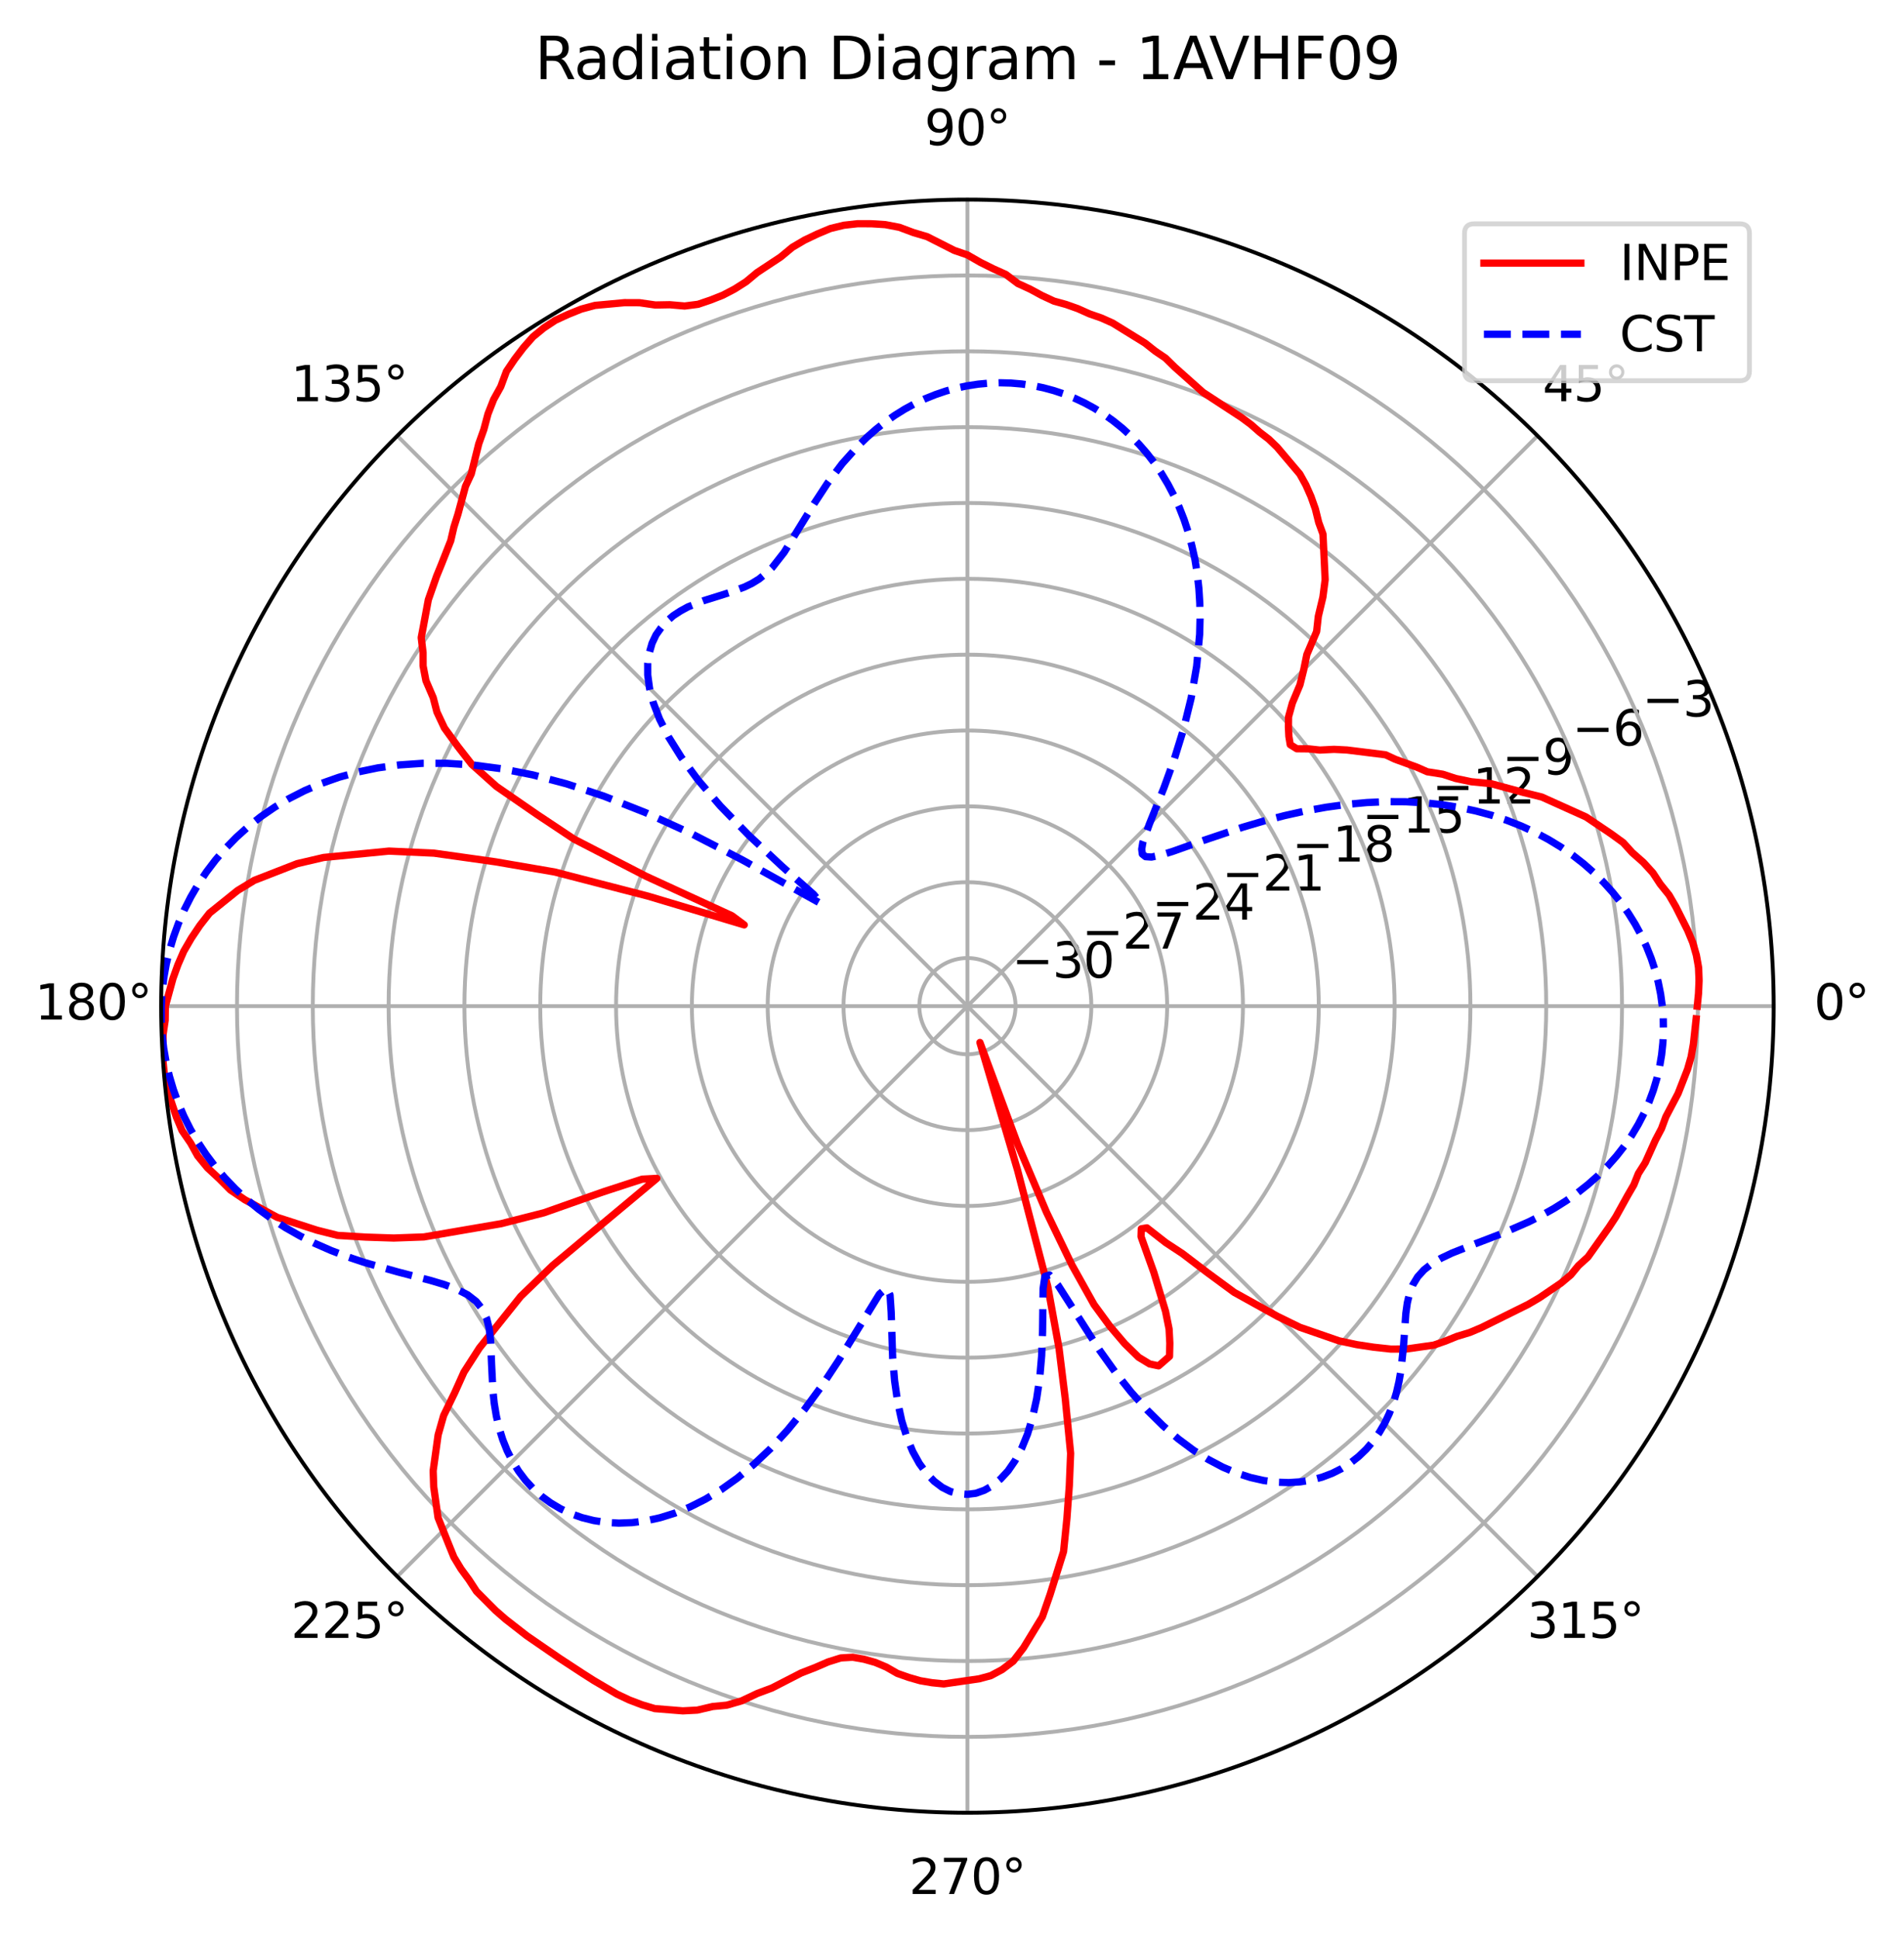 <?xml version="1.0" encoding="utf-8" standalone="no"?>
<!DOCTYPE svg PUBLIC "-//W3C//DTD SVG 1.1//EN"
  "http://www.w3.org/Graphics/SVG/1.1/DTD/svg11.dtd">
<svg xmlns:xlink="http://www.w3.org/1999/xlink" width="392.765pt" height="399.836pt" viewBox="0 0 392.765 399.836" xmlns="http://www.w3.org/2000/svg" version="1.1">
 <defs>
  <style type="text/css">*{stroke-linejoin: round; stroke-linecap: butt}</style>
 </defs>
 <g id="figure_1">
  <g id="patch_1">
   <path d="M 0 399.836 
L 392.765 399.836 
L 392.765 0 
L 0 0 
z
" style="fill: #ffffff"/>
  </g>
  <g id="axes_1">
   <g id="patch_2">
    <path d="M 365.884 207.477 
C 365.884 185.636 361.582 164.008 353.223 143.829 
C 344.865 123.651 332.614 105.315 317.17 89.871 
C 301.726 74.427 283.39 62.176 263.212 53.818 
C 243.033 45.459 221.405 41.157 199.564 41.157 
C 177.723 41.157 156.094 45.459 135.916 53.818 
C 115.737 62.176 97.402 74.427 81.958 89.871 
C 66.514 105.315 54.262 123.651 45.904 143.829 
C 37.546 164.008 33.244 185.636 33.244 207.477 
C 33.244 229.318 37.546 250.947 45.904 271.125 
C 54.262 291.303 66.514 309.639 81.958 325.083 
C 97.402 340.527 115.737 352.779 135.916 361.137 
C 156.094 369.495 177.723 373.797 199.564 373.797 
C 221.405 373.797 243.033 369.495 263.212 361.137 
C 283.39 352.779 301.726 340.527 317.17 325.083 
C 332.614 309.639 344.865 291.303 353.223 271.125 
C 361.582 250.947 365.884 229.318 365.884 207.477 
M 199.564 207.477 
C 199.564 207.477 199.564 207.477 199.564 207.477 
C 199.564 207.477 199.564 207.477 199.564 207.477 
C 199.564 207.477 199.564 207.477 199.564 207.477 
C 199.564 207.477 199.564 207.477 199.564 207.477 
C 199.564 207.477 199.564 207.477 199.564 207.477 
C 199.564 207.477 199.564 207.477 199.564 207.477 
C 199.564 207.477 199.564 207.477 199.564 207.477 
C 199.564 207.477 199.564 207.477 199.564 207.477 
C 199.564 207.477 199.564 207.477 199.564 207.477 
C 199.564 207.477 199.564 207.477 199.564 207.477 
C 199.564 207.477 199.564 207.477 199.564 207.477 
C 199.564 207.477 199.564 207.477 199.564 207.477 
C 199.564 207.477 199.564 207.477 199.564 207.477 
C 199.564 207.477 199.564 207.477 199.564 207.477 
C 199.564 207.477 199.564 207.477 199.564 207.477 
C 199.564 207.477 199.564 207.477 199.564 207.477 
M 365.884 207.477 
z
" style="fill: #ffffff"/>
   </g>
   <g id="matplotlib.axis_1">
    <g id="xtick_1">
     <g id="line2d_1">
      <path d="M 199.564 207.477 
L 365.884 207.477 
" clip-path="url(#p11cae9f438)" style="fill: none; stroke: #b0b0b0; stroke-width: 0.8; stroke-linecap: square"/>
     </g>
     <g id="text_1">
      <!-- 0° -->
      <g transform="translate(374.202 210.237)scale(0.1 -0.1)">
       <defs>
        <path id="DejaVuSans-30" d="M 2034 4250 
Q 1547 4250 1301 3770 
Q 1056 3291 1056 2328 
Q 1056 1369 1301 889 
Q 1547 409 2034 409 
Q 2525 409 2770 889 
Q 3016 1369 3016 2328 
Q 3016 3291 2770 3770 
Q 2525 4250 2034 4250 
z
M 2034 4750 
Q 2819 4750 3233 4129 
Q 3647 3509 3647 2328 
Q 3647 1150 3233 529 
Q 2819 -91 2034 -91 
Q 1250 -91 836 529 
Q 422 1150 422 2328 
Q 422 3509 836 4129 
Q 1250 4750 2034 4750 
z
" transform="scale(0.016)"/>
        <path id="DejaVuSans-b0" d="M 1600 4347 
Q 1350 4347 1178 4173 
Q 1006 4000 1006 3750 
Q 1006 3503 1178 3333 
Q 1350 3163 1600 3163 
Q 1850 3163 2022 3333 
Q 2194 3503 2194 3750 
Q 2194 3997 2020 4172 
Q 1847 4347 1600 4347 
z
M 1600 4750 
Q 1800 4750 1984 4673 
Q 2169 4597 2303 4453 
Q 2447 4313 2519 4134 
Q 2591 3956 2591 3750 
Q 2591 3338 2302 3052 
Q 2013 2766 1594 2766 
Q 1172 2766 890 3047 
Q 609 3328 609 3750 
Q 609 4169 896 4459 
Q 1184 4750 1600 4750 
z
" transform="scale(0.016)"/>
       </defs>
       <use xlink:href="#DejaVuSans-30"/>
       <use xlink:href="#DejaVuSans-b0" x="63.623"/>
      </g>
     </g>
    </g>
    <g id="xtick_2">
     <g id="line2d_2">
      <path d="M 199.564 207.477 
L 317.17 89.871 
" clip-path="url(#p11cae9f438)" style="fill: none; stroke: #b0b0b0; stroke-width: 0.8; stroke-linecap: square"/>
     </g>
     <g id="text_2">
      <!-- 45° -->
      <g transform="translate(318.207 82.731)scale(0.1 -0.1)">
       <defs>
        <path id="DejaVuSans-34" d="M 2419 4116 
L 825 1625 
L 2419 1625 
L 2419 4116 
z
M 2253 4666 
L 3047 4666 
L 3047 1625 
L 3713 1625 
L 3713 1100 
L 3047 1100 
L 3047 0 
L 2419 0 
L 2419 1100 
L 313 1100 
L 313 1709 
L 2253 4666 
z
" transform="scale(0.016)"/>
        <path id="DejaVuSans-35" d="M 691 4666 
L 3169 4666 
L 3169 4134 
L 1269 4134 
L 1269 2991 
Q 1406 3038 1543 3061 
Q 1681 3084 1819 3084 
Q 2600 3084 3056 2656 
Q 3513 2228 3513 1497 
Q 3513 744 3044 326 
Q 2575 -91 1722 -91 
Q 1428 -91 1123 -41 
Q 819 9 494 109 
L 494 744 
Q 775 591 1075 516 
Q 1375 441 1709 441 
Q 2250 441 2565 725 
Q 2881 1009 2881 1497 
Q 2881 1984 2565 2268 
Q 2250 2553 1709 2553 
Q 1456 2553 1204 2497 
Q 953 2441 691 2322 
L 691 4666 
z
" transform="scale(0.016)"/>
       </defs>
       <use xlink:href="#DejaVuSans-34"/>
       <use xlink:href="#DejaVuSans-35" x="63.623"/>
       <use xlink:href="#DejaVuSans-b0" x="127.246"/>
      </g>
     </g>
    </g>
    <g id="xtick_3">
     <g id="line2d_3">
      <path d="M 199.564 207.477 
L 199.564 41.157 
" clip-path="url(#p11cae9f438)" style="fill: none; stroke: #b0b0b0; stroke-width: 0.8; stroke-linecap: square"/>
     </g>
     <g id="text_3">
      <!-- 90° -->
      <g transform="translate(190.701 29.917)scale(0.1 -0.1)">
       <defs>
        <path id="DejaVuSans-39" d="M 703 97 
L 703 672 
Q 941 559 1184 500 
Q 1428 441 1663 441 
Q 2288 441 2617 861 
Q 2947 1281 2994 2138 
Q 2813 1869 2534 1725 
Q 2256 1581 1919 1581 
Q 1219 1581 811 2004 
Q 403 2428 403 3163 
Q 403 3881 828 4315 
Q 1253 4750 1959 4750 
Q 2769 4750 3195 4129 
Q 3622 3509 3622 2328 
Q 3622 1225 3098 567 
Q 2575 -91 1691 -91 
Q 1453 -91 1209 -44 
Q 966 3 703 97 
z
M 1959 2075 
Q 2384 2075 2632 2365 
Q 2881 2656 2881 3163 
Q 2881 3666 2632 3958 
Q 2384 4250 1959 4250 
Q 1534 4250 1286 3958 
Q 1038 3666 1038 3163 
Q 1038 2656 1286 2365 
Q 1534 2075 1959 2075 
z
" transform="scale(0.016)"/>
       </defs>
       <use xlink:href="#DejaVuSans-39"/>
       <use xlink:href="#DejaVuSans-30" x="63.623"/>
       <use xlink:href="#DejaVuSans-b0" x="127.246"/>
      </g>
     </g>
    </g>
    <g id="xtick_4">
     <g id="line2d_4">
      <path d="M 199.564 207.477 
L 81.958 89.871 
" clip-path="url(#p11cae9f438)" style="fill: none; stroke: #b0b0b0; stroke-width: 0.8; stroke-linecap: square"/>
     </g>
     <g id="text_4">
      <!-- 135° -->
      <g transform="translate(60.015 82.731)scale(0.1 -0.1)">
       <defs>
        <path id="DejaVuSans-31" d="M 794 531 
L 1825 531 
L 1825 4091 
L 703 3866 
L 703 4441 
L 1819 4666 
L 2450 4666 
L 2450 531 
L 3481 531 
L 3481 0 
L 794 0 
L 794 531 
z
" transform="scale(0.016)"/>
        <path id="DejaVuSans-33" d="M 2597 2516 
Q 3050 2419 3304 2112 
Q 3559 1806 3559 1356 
Q 3559 666 3084 287 
Q 2609 -91 1734 -91 
Q 1441 -91 1130 -33 
Q 819 25 488 141 
L 488 750 
Q 750 597 1062 519 
Q 1375 441 1716 441 
Q 2309 441 2620 675 
Q 2931 909 2931 1356 
Q 2931 1769 2642 2001 
Q 2353 2234 1838 2234 
L 1294 2234 
L 1294 2753 
L 1863 2753 
Q 2328 2753 2575 2939 
Q 2822 3125 2822 3475 
Q 2822 3834 2567 4026 
Q 2313 4219 1838 4219 
Q 1578 4219 1281 4162 
Q 984 4106 628 3988 
L 628 4550 
Q 988 4650 1302 4700 
Q 1616 4750 1894 4750 
Q 2613 4750 3031 4423 
Q 3450 4097 3450 3541 
Q 3450 3153 3228 2886 
Q 3006 2619 2597 2516 
z
" transform="scale(0.016)"/>
       </defs>
       <use xlink:href="#DejaVuSans-31"/>
       <use xlink:href="#DejaVuSans-33" x="63.623"/>
       <use xlink:href="#DejaVuSans-35" x="127.246"/>
       <use xlink:href="#DejaVuSans-b0" x="190.869"/>
      </g>
     </g>
    </g>
    <g id="xtick_5">
     <g id="line2d_5">
      <path d="M 199.564 207.477 
L 33.244 207.477 
" clip-path="url(#p11cae9f438)" style="fill: none; stroke: #b0b0b0; stroke-width: 0.8; stroke-linecap: square"/>
     </g>
     <g id="text_5">
      <!-- 180° -->
      <g transform="translate(7.2 210.237)scale(0.1 -0.1)">
       <defs>
        <path id="DejaVuSans-38" d="M 2034 2216 
Q 1584 2216 1326 1975 
Q 1069 1734 1069 1313 
Q 1069 891 1326 650 
Q 1584 409 2034 409 
Q 2484 409 2743 651 
Q 3003 894 3003 1313 
Q 3003 1734 2745 1975 
Q 2488 2216 2034 2216 
z
M 1403 2484 
Q 997 2584 770 2862 
Q 544 3141 544 3541 
Q 544 4100 942 4425 
Q 1341 4750 2034 4750 
Q 2731 4750 3128 4425 
Q 3525 4100 3525 3541 
Q 3525 3141 3298 2862 
Q 3072 2584 2669 2484 
Q 3125 2378 3379 2068 
Q 3634 1759 3634 1313 
Q 3634 634 3220 271 
Q 2806 -91 2034 -91 
Q 1263 -91 848 271 
Q 434 634 434 1313 
Q 434 1759 690 2068 
Q 947 2378 1403 2484 
z
M 1172 3481 
Q 1172 3119 1398 2916 
Q 1625 2713 2034 2713 
Q 2441 2713 2670 2916 
Q 2900 3119 2900 3481 
Q 2900 3844 2670 4047 
Q 2441 4250 2034 4250 
Q 1625 4250 1398 4047 
Q 1172 3844 1172 3481 
z
" transform="scale(0.016)"/>
       </defs>
       <use xlink:href="#DejaVuSans-31"/>
       <use xlink:href="#DejaVuSans-38" x="63.623"/>
       <use xlink:href="#DejaVuSans-30" x="127.246"/>
       <use xlink:href="#DejaVuSans-b0" x="190.869"/>
      </g>
     </g>
    </g>
    <g id="xtick_6">
     <g id="line2d_6">
      <path d="M 199.564 207.477 
L 81.958 325.083 
" clip-path="url(#p11cae9f438)" style="fill: none; stroke: #b0b0b0; stroke-width: 0.8; stroke-linecap: square"/>
     </g>
     <g id="text_6">
      <!-- 225° -->
      <g transform="translate(60.015 337.742)scale(0.1 -0.1)">
       <defs>
        <path id="DejaVuSans-32" d="M 1228 531 
L 3431 531 
L 3431 0 
L 469 0 
L 469 531 
Q 828 903 1448 1529 
Q 2069 2156 2228 2338 
Q 2531 2678 2651 2914 
Q 2772 3150 2772 3378 
Q 2772 3750 2511 3984 
Q 2250 4219 1831 4219 
Q 1534 4219 1204 4116 
Q 875 4013 500 3803 
L 500 4441 
Q 881 4594 1212 4672 
Q 1544 4750 1819 4750 
Q 2544 4750 2975 4387 
Q 3406 4025 3406 3419 
Q 3406 3131 3298 2873 
Q 3191 2616 2906 2266 
Q 2828 2175 2409 1742 
Q 1991 1309 1228 531 
z
" transform="scale(0.016)"/>
       </defs>
       <use xlink:href="#DejaVuSans-32"/>
       <use xlink:href="#DejaVuSans-32" x="63.623"/>
       <use xlink:href="#DejaVuSans-35" x="127.246"/>
       <use xlink:href="#DejaVuSans-b0" x="190.869"/>
      </g>
     </g>
    </g>
    <g id="xtick_7">
     <g id="line2d_7">
      <path d="M 199.564 207.477 
L 199.564 373.797 
" clip-path="url(#p11cae9f438)" style="fill: none; stroke: #b0b0b0; stroke-width: 0.8; stroke-linecap: square"/>
     </g>
     <g id="text_7">
      <!-- 270° -->
      <g transform="translate(187.52 390.557)scale(0.1 -0.1)">
       <defs>
        <path id="DejaVuSans-37" d="M 525 4666 
L 3525 4666 
L 3525 4397 
L 1831 0 
L 1172 0 
L 2766 4134 
L 525 4134 
L 525 4666 
z
" transform="scale(0.016)"/>
       </defs>
       <use xlink:href="#DejaVuSans-32"/>
       <use xlink:href="#DejaVuSans-37" x="63.623"/>
       <use xlink:href="#DejaVuSans-30" x="127.246"/>
       <use xlink:href="#DejaVuSans-b0" x="190.869"/>
      </g>
     </g>
    </g>
    <g id="xtick_8">
     <g id="line2d_8">
      <path d="M 199.564 207.477 
L 317.17 325.083 
" clip-path="url(#p11cae9f438)" style="fill: none; stroke: #b0b0b0; stroke-width: 0.8; stroke-linecap: square"/>
     </g>
     <g id="text_8">
      <!-- 315° -->
      <g transform="translate(315.025 337.742)scale(0.1 -0.1)">
       <use xlink:href="#DejaVuSans-33"/>
       <use xlink:href="#DejaVuSans-31" x="63.623"/>
       <use xlink:href="#DejaVuSans-35" x="127.246"/>
       <use xlink:href="#DejaVuSans-b0" x="190.869"/>
      </g>
     </g>
    </g>
   </g>
   <g id="matplotlib.axis_2">
    <g id="ytick_1">
     <g id="line2d_9">
      <path d="M 209.486 207.477 
C 209.486 206.174 209.229 204.884 208.73 203.68 
C 208.232 202.476 207.501 201.383 206.58 200.461 
C 205.658 199.54 204.564 198.809 203.361 198.311 
C 202.157 197.812 200.867 197.555 199.564 197.555 
C 198.261 197.555 196.971 197.812 195.767 198.311 
C 194.563 198.809 193.469 199.54 192.548 200.461 
C 191.627 201.383 190.896 202.476 190.397 203.68 
C 189.899 204.884 189.642 206.174 189.642 207.477 
C 189.642 208.78 189.899 210.07 190.397 211.274 
C 190.896 212.478 191.627 213.572 192.548 214.493 
C 193.469 215.414 194.563 216.145 195.767 216.644 
C 196.971 217.142 198.261 217.399 199.564 217.399 
C 200.867 217.399 202.157 217.142 203.361 216.644 
C 204.564 216.145 205.658 215.414 206.58 214.493 
C 207.501 213.572 208.232 212.478 208.73 211.274 
C 209.229 210.07 209.486 208.78 209.486 207.477 
" clip-path="url(#p11cae9f438)" style="fill: none; stroke: #b0b0b0; stroke-width: 0.8; stroke-linecap: square"/>
     </g>
     <g id="text_9">
      <!-- −30 -->
      <g transform="translate(208.73 201.601)scale(0.1 -0.1)">
       <defs>
        <path id="DejaVuSans-2212" d="M 678 2272 
L 4684 2272 
L 4684 1741 
L 678 1741 
L 678 2272 
z
" transform="scale(0.016)"/>
       </defs>
       <use xlink:href="#DejaVuSans-2212"/>
       <use xlink:href="#DejaVuSans-33" x="83.789"/>
       <use xlink:href="#DejaVuSans-30" x="147.412"/>
      </g>
     </g>
    </g>
    <g id="ytick_2">
     <g id="line2d_10">
      <path d="M 225.125 207.477 
C 225.125 204.12 224.464 200.796 223.18 197.695 
C 221.895 194.594 220.012 191.776 217.639 189.402 
C 215.265 187.029 212.447 185.146 209.346 183.861 
C 206.245 182.577 202.92 181.915 199.564 181.915 
C 196.207 181.915 192.883 182.577 189.782 183.861 
C 186.68 185.146 183.862 187.029 181.489 189.402 
C 179.115 191.776 177.232 194.594 175.948 197.695 
C 174.663 200.796 174.002 204.12 174.002 207.477 
C 174.002 210.834 174.663 214.158 175.948 217.259 
C 177.232 220.36 179.115 223.178 181.489 225.552 
C 183.862 227.926 186.68 229.809 189.782 231.093 
C 192.883 232.378 196.207 233.039 199.564 233.039 
C 202.92 233.039 206.245 232.378 209.346 231.093 
C 212.447 229.809 215.265 227.926 217.639 225.552 
C 220.012 223.178 221.895 220.36 223.18 217.259 
C 224.464 214.158 225.125 210.834 225.125 207.477 
" clip-path="url(#p11cae9f438)" style="fill: none; stroke: #b0b0b0; stroke-width: 0.8; stroke-linecap: square"/>
     </g>
     <g id="text_10">
      <!-- −27 -->
      <g transform="translate(223.18 195.615)scale(0.1 -0.1)">
       <use xlink:href="#DejaVuSans-2212"/>
       <use xlink:href="#DejaVuSans-32" x="83.789"/>
       <use xlink:href="#DejaVuSans-37" x="147.412"/>
      </g>
     </g>
    </g>
    <g id="ytick_3">
     <g id="line2d_11">
      <path d="M 240.765 207.477 
C 240.765 202.067 239.7 196.709 237.629 191.71 
C 235.558 186.711 232.523 182.169 228.698 178.343 
C 224.872 174.517 220.33 171.482 215.331 169.412 
C 210.332 167.341 204.974 166.276 199.564 166.276 
C 194.153 166.276 188.795 167.341 183.797 169.412 
C 178.798 171.482 174.256 174.517 170.43 178.343 
C 166.604 182.169 163.569 186.711 161.499 191.71 
C 159.428 196.709 158.362 202.067 158.362 207.477 
C 158.362 212.888 159.428 218.246 161.499 223.244 
C 163.569 228.243 166.604 232.785 170.43 236.611 
C 174.256 240.437 178.798 243.472 183.797 245.542 
C 188.795 247.613 194.153 248.679 199.564 248.679 
C 204.974 248.679 210.332 247.613 215.331 245.542 
C 220.33 243.472 224.872 240.437 228.698 236.611 
C 232.523 232.785 235.558 228.243 237.629 223.244 
C 239.7 218.246 240.765 212.888 240.765 207.477 
" clip-path="url(#p11cae9f438)" style="fill: none; stroke: #b0b0b0; stroke-width: 0.8; stroke-linecap: square"/>
     </g>
     <g id="text_11">
      <!-- −24 -->
      <g transform="translate(237.629 189.63)scale(0.1 -0.1)">
       <use xlink:href="#DejaVuSans-2212"/>
       <use xlink:href="#DejaVuSans-32" x="83.789"/>
       <use xlink:href="#DejaVuSans-34" x="147.412"/>
      </g>
     </g>
    </g>
    <g id="ytick_4">
     <g id="line2d_12">
      <path d="M 256.405 207.477 
C 256.405 200.013 254.935 192.621 252.078 185.725 
C 249.222 178.829 245.035 172.562 239.757 167.284 
C 234.479 162.006 228.212 157.819 221.316 154.963 
C 214.42 152.106 207.028 150.636 199.564 150.636 
C 192.099 150.636 184.708 152.106 177.812 154.963 
C 170.915 157.819 164.649 162.006 159.371 167.284 
C 154.093 172.562 149.906 178.829 147.049 185.725 
C 144.193 192.621 142.722 200.013 142.722 207.477 
C 142.722 214.942 144.193 222.333 147.049 229.229 
C 149.906 236.126 154.093 242.392 159.371 247.67 
C 164.649 252.948 170.915 257.135 177.812 259.992 
C 184.708 262.848 192.099 264.319 199.564 264.319 
C 207.028 264.319 214.42 262.848 221.316 259.992 
C 228.212 257.135 234.479 252.948 239.757 247.67 
C 245.035 242.392 249.222 236.126 252.078 229.229 
C 254.935 222.333 256.405 214.942 256.405 207.477 
" clip-path="url(#p11cae9f438)" style="fill: none; stroke: #b0b0b0; stroke-width: 0.8; stroke-linecap: square"/>
     </g>
     <g id="text_12">
      <!-- −21 -->
      <g transform="translate(252.078 183.645)scale(0.1 -0.1)">
       <use xlink:href="#DejaVuSans-2212"/>
       <use xlink:href="#DejaVuSans-32" x="83.789"/>
       <use xlink:href="#DejaVuSans-31" x="147.412"/>
      </g>
     </g>
    </g>
    <g id="ytick_5">
     <g id="line2d_13">
      <path d="M 272.045 207.477 
C 272.045 197.959 270.17 188.533 266.528 179.74 
C 262.885 170.946 257.546 162.956 250.816 156.225 
C 244.085 149.495 236.095 144.156 227.301 140.513 
C 218.507 136.871 209.082 134.996 199.564 134.996 
C 190.046 134.996 180.62 136.871 171.826 140.513 
C 163.033 144.156 155.042 149.495 148.312 156.225 
C 141.582 162.956 136.242 170.946 132.6 179.74 
C 128.957 188.533 127.083 197.959 127.083 207.477 
C 127.083 216.995 128.957 226.421 132.6 235.215 
C 136.242 244.008 141.582 251.999 148.312 258.729 
C 155.042 265.459 163.033 270.799 171.826 274.441 
C 180.62 278.083 190.046 279.958 199.564 279.958 
C 209.082 279.958 218.507 278.083 227.301 274.441 
C 236.095 270.799 244.085 265.459 250.816 258.729 
C 257.546 251.999 262.885 244.008 266.528 235.215 
C 270.17 226.421 272.045 216.995 272.045 207.477 
" clip-path="url(#p11cae9f438)" style="fill: none; stroke: #b0b0b0; stroke-width: 0.8; stroke-linecap: square"/>
     </g>
     <g id="text_13">
      <!-- −18 -->
      <g transform="translate(266.528 177.66)scale(0.1 -0.1)">
       <use xlink:href="#DejaVuSans-2212"/>
       <use xlink:href="#DejaVuSans-31" x="83.789"/>
       <use xlink:href="#DejaVuSans-38" x="147.412"/>
      </g>
     </g>
    </g>
    <g id="ytick_6">
     <g id="line2d_14">
      <path d="M 287.685 207.477 
C 287.685 195.905 285.405 184.446 280.977 173.755 
C 276.549 163.064 270.057 153.349 261.875 145.166 
C 253.692 136.984 243.977 130.492 233.286 126.064 
C 222.595 121.636 211.136 119.356 199.564 119.356 
C 187.992 119.356 176.532 121.636 165.841 126.064 
C 155.15 130.492 145.435 136.984 137.253 145.166 
C 129.07 153.349 122.579 163.064 118.151 173.755 
C 113.722 184.446 111.443 195.905 111.443 207.477 
C 111.443 219.049 113.722 230.509 118.151 241.2 
C 122.579 251.891 129.07 261.606 137.253 269.788 
C 145.435 277.971 155.15 284.462 165.841 288.89 
C 176.532 293.319 187.992 295.598 199.564 295.598 
C 211.136 295.598 222.595 293.319 233.286 288.89 
C 243.977 284.462 253.692 277.971 261.875 269.788 
C 270.057 261.606 276.549 251.891 280.977 241.2 
C 285.405 230.509 287.685 219.049 287.685 207.477 
" clip-path="url(#p11cae9f438)" style="fill: none; stroke: #b0b0b0; stroke-width: 0.8; stroke-linecap: square"/>
     </g>
     <g id="text_14">
      <!-- −15 -->
      <g transform="translate(280.977 171.675)scale(0.1 -0.1)">
       <use xlink:href="#DejaVuSans-2212"/>
       <use xlink:href="#DejaVuSans-31" x="83.789"/>
       <use xlink:href="#DejaVuSans-35" x="147.412"/>
      </g>
     </g>
    </g>
    <g id="ytick_7">
     <g id="line2d_15">
      <path d="M 303.325 207.477 
C 303.325 193.851 300.641 180.358 295.426 167.77 
C 290.212 155.181 282.569 143.742 272.934 134.107 
C 263.299 124.472 251.86 116.829 239.271 111.615 
C 226.683 106.4 213.189 103.716 199.564 103.716 
C 185.938 103.716 172.445 106.4 159.856 111.615 
C 147.268 116.829 135.829 124.472 126.194 134.107 
C 116.559 143.742 108.916 155.181 103.701 167.77 
C 98.487 180.358 95.803 193.851 95.803 207.477 
C 95.803 221.103 98.487 234.596 103.701 247.185 
C 108.916 259.773 116.559 271.212 126.194 280.847 
C 135.829 290.482 147.268 298.125 159.856 303.34 
C 172.445 308.554 185.938 311.238 199.564 311.238 
C 213.189 311.238 226.683 308.554 239.271 303.34 
C 251.86 298.125 263.299 290.482 272.934 280.847 
C 282.569 271.212 290.212 259.773 295.426 247.185 
C 300.641 234.596 303.325 221.103 303.325 207.477 
" clip-path="url(#p11cae9f438)" style="fill: none; stroke: #b0b0b0; stroke-width: 0.8; stroke-linecap: square"/>
     </g>
     <g id="text_15">
      <!-- −12 -->
      <g transform="translate(295.426 165.69)scale(0.1 -0.1)">
       <use xlink:href="#DejaVuSans-2212"/>
       <use xlink:href="#DejaVuSans-31" x="83.789"/>
       <use xlink:href="#DejaVuSans-32" x="147.412"/>
      </g>
     </g>
    </g>
    <g id="ytick_8">
     <g id="line2d_16">
      <path d="M 318.964 207.477 
C 318.964 191.798 315.876 176.271 309.875 161.785 
C 303.875 147.299 295.08 134.135 283.993 123.048 
C 272.906 111.961 259.742 103.166 245.256 97.165 
C 230.77 91.165 215.243 88.077 199.564 88.077 
C 183.884 88.077 168.357 91.165 153.871 97.165 
C 139.385 103.166 126.222 111.961 115.135 123.048 
C 104.048 134.135 95.252 147.299 89.252 161.785 
C 83.252 176.271 80.163 191.798 80.163 207.477 
C 80.163 223.157 83.252 238.684 89.252 253.17 
C 95.252 267.656 104.048 280.819 115.135 291.906 
C 126.222 302.993 139.385 311.789 153.871 317.789 
C 168.357 323.789 183.884 326.878 199.564 326.878 
C 215.243 326.878 230.77 323.789 245.256 317.789 
C 259.742 311.789 272.906 302.993 283.993 291.906 
C 295.08 280.819 303.875 267.656 309.875 253.17 
C 315.876 238.684 318.964 223.157 318.964 207.477 
" clip-path="url(#p11cae9f438)" style="fill: none; stroke: #b0b0b0; stroke-width: 0.8; stroke-linecap: square"/>
     </g>
     <g id="text_16">
      <!-- −9 -->
      <g transform="translate(309.875 159.705)scale(0.1 -0.1)">
       <use xlink:href="#DejaVuSans-2212"/>
       <use xlink:href="#DejaVuSans-39" x="83.789"/>
      </g>
     </g>
    </g>
    <g id="ytick_9">
     <g id="line2d_17">
      <path d="M 334.604 207.477 
C 334.604 189.744 331.111 172.183 324.325 155.799 
C 317.539 139.416 307.591 124.529 295.052 111.989 
C 282.512 99.45 267.625 89.502 251.241 82.716 
C 234.858 75.93 217.297 72.437 199.564 72.437 
C 181.83 72.437 164.27 75.93 147.886 82.716 
C 131.503 89.502 116.615 99.45 104.076 111.989 
C 91.536 124.529 81.589 139.416 74.803 155.799 
C 68.016 172.183 64.523 189.744 64.523 207.477 
C 64.523 225.211 68.016 242.771 74.803 259.155 
C 81.589 275.538 91.536 290.426 104.076 302.965 
C 116.615 315.505 131.503 325.452 147.886 332.238 
C 164.27 339.024 181.83 342.518 199.564 342.518 
C 217.297 342.518 234.858 339.024 251.241 332.238 
C 267.625 325.452 282.512 315.505 295.052 302.965 
C 307.591 290.426 317.539 275.538 324.325 259.155 
C 331.111 242.771 334.604 225.211 334.604 207.477 
" clip-path="url(#p11cae9f438)" style="fill: none; stroke: #b0b0b0; stroke-width: 0.8; stroke-linecap: square"/>
     </g>
     <g id="text_17">
      <!-- −6 -->
      <g transform="translate(324.325 153.72)scale(0.1 -0.1)">
       <defs>
        <path id="DejaVuSans-36" d="M 2113 2584 
Q 1688 2584 1439 2293 
Q 1191 2003 1191 1497 
Q 1191 994 1439 701 
Q 1688 409 2113 409 
Q 2538 409 2786 701 
Q 3034 994 3034 1497 
Q 3034 2003 2786 2293 
Q 2538 2584 2113 2584 
z
M 3366 4563 
L 3366 3988 
Q 3128 4100 2886 4159 
Q 2644 4219 2406 4219 
Q 1781 4219 1451 3797 
Q 1122 3375 1075 2522 
Q 1259 2794 1537 2939 
Q 1816 3084 2150 3084 
Q 2853 3084 3261 2657 
Q 3669 2231 3669 1497 
Q 3669 778 3244 343 
Q 2819 -91 2113 -91 
Q 1303 -91 875 529 
Q 447 1150 447 2328 
Q 447 3434 972 4092 
Q 1497 4750 2381 4750 
Q 2619 4750 2861 4703 
Q 3103 4656 3366 4563 
z
" transform="scale(0.016)"/>
       </defs>
       <use xlink:href="#DejaVuSans-2212"/>
       <use xlink:href="#DejaVuSans-36" x="83.789"/>
      </g>
     </g>
    </g>
    <g id="ytick_10">
     <g id="line2d_18">
      <path d="M 350.244 207.477 
C 350.244 187.69 346.346 168.095 338.774 149.814 
C 331.202 131.533 320.102 114.922 306.111 100.93 
C 292.119 86.939 275.507 75.839 257.227 68.267 
C 238.946 60.695 219.351 56.797 199.564 56.797 
C 179.777 56.797 160.182 60.695 141.901 68.267 
C 123.62 75.839 107.008 86.939 93.017 100.93 
C 79.025 114.922 67.926 131.533 60.353 149.814 
C 52.781 168.095 48.884 187.69 48.884 207.477 
C 48.884 227.264 52.781 246.859 60.353 265.14 
C 67.926 283.421 79.025 300.033 93.017 314.024 
C 107.008 328.016 123.62 339.115 141.901 346.688 
C 160.182 354.26 179.777 358.157 199.564 358.157 
C 219.351 358.157 238.946 354.26 257.227 346.688 
C 275.507 339.115 292.119 328.016 306.111 314.024 
C 320.102 300.033 331.202 283.421 338.774 265.14 
C 346.346 246.859 350.244 227.264 350.244 207.477 
" clip-path="url(#p11cae9f438)" style="fill: none; stroke: #b0b0b0; stroke-width: 0.8; stroke-linecap: square"/>
     </g>
     <g id="text_18">
      <!-- −3 -->
      <g transform="translate(338.774 147.735)scale(0.1 -0.1)">
       <use xlink:href="#DejaVuSans-2212"/>
       <use xlink:href="#DejaVuSans-33" x="83.789"/>
      </g>
     </g>
    </g>
   </g>
   <g id="line2d_19">
    <path d="M 350.119 207.477 
L 350.377 204.845 
L 350.491 202.207 
L 350.402 199.572 
L 349.934 196.962 
L 349.193 194.386 
L 348.148 191.86 
L 345.675 186.943 
L 344.295 184.554 
L 342.466 182.28 
L 340.966 179.991 
L 339.006 177.838 
L 336.71 175.814 
L 334.837 173.75 
L 332.299 171.911 
L 327.173 168.463 
L 318.049 164.352 
L 314.319 163.427 
L 307.625 161.608 
L 303.508 161.198 
L 300.26 160.522 
L 297.617 159.654 
L 294.421 159.145 
L 292.256 158.192 
L 287.766 156.553 
L 285.827 155.645 
L 277.875 154.656 
L 275.194 154.52 
L 272.251 154.667 
L 269.974 154.42 
L 267.505 154.396 
L 266.151 153.556 
L 265.87 151.839 
L 265.778 149.918 
L 265.802 147.836 
L 266.589 144.975 
L 268.158 141.237 
L 268.938 138.103 
L 269.581 134.972 
L 271.598 130.23 
L 271.948 127.086 
L 272.894 123.121 
L 273.357 119.533 
L 272.911 110.142 
L 272.029 107.738 
L 271.344 104.964 
L 270.439 102.4 
L 269.37 99.985 
L 268.13 97.749 
L 263.453 92.218 
L 261.73 90.559 
L 259.865 89.129 
L 258.058 87.547 
L 256.15 86.129 
L 248.152 80.9 
L 242.366 75.744 
L 240.421 73.841 
L 238.296 72.401 
L 236.201 70.744 
L 229.507 66.607 
L 227.15 65.558 
L 224.736 64.718 
L 222.344 63.647 
L 219.9 62.781 
L 217.415 62.091 
L 214.964 60.956 
L 212.499 59.624 
L 209.983 58.469 
L 207.472 56.577 
L 204.874 55.414 
L 202.241 54.104 
L 199.564 52.569 
L 196.843 51.634 
L 191.248 48.799 
L 188.409 47.954 
L 185.513 46.874 
L 182.625 46.32 
L 179.754 46.138 
L 176.888 46.131 
L 174.059 46.449 
L 171.289 47.124 
L 168.613 48.251 
L 165.985 49.503 
L 163.439 51.002 
L 161.045 52.987 
L 156.186 56.2 
L 153.897 58.106 
L 151.519 59.61 
L 149.086 60.88 
L 146.57 61.877 
L 144.007 62.746 
L 141.233 63.104 
L 138.169 62.839 
L 135.191 62.894 
L 131.924 62.424 
L 128.811 62.413 
L 122.732 62.977 
L 119.891 63.743 
L 117.204 64.826 
L 114.577 66.035 
L 112.173 67.624 
L 109.933 69.459 
L 107.973 71.688 
L 106.155 74.076 
L 104.466 76.587 
L 103.301 79.732 
L 101.83 82.384 
L 100.666 85.349 
L 99.803 88.587 
L 98.759 91.515 
L 97.213 97.719 
L 96.03 100.264 
L 94.477 105.996 
L 93.63 108.692 
L 92.979 111.508 
L 91.041 116.416 
L 90.064 118.806 
L 88.356 123.676 
L 87.378 128.924 
L 86.893 131.48 
L 87.267 134.551 
L 87.276 137.312 
L 87.86 140.359 
L 89.36 143.851 
L 90.127 146.816 
L 91.677 150.113 
L 94.427 153.907 
L 97.308 157.604 
L 102.416 162.176 
L 110.765 167.941 
L 118.405 173.027 
L 133.24 180.681 
L 150.971 188.824 
L 153.523 190.72 
L 133.674 184.789 
L 114.407 179.808 
L 102.206 177.712 
L 89.534 175.927 
L 80.233 175.503 
L 66.76 176.817 
L 61.304 178.089 
L 52.451 181.537 
L 49.009 183.632 
L 43.228 188.282 
L 41.232 190.836 
L 39.465 193.47 
L 37.898 196.172 
L 36.699 198.942 
L 35.684 201.754 
L 34.114 207.477 
L 34.077 210.366 
L 33.647 213.271 
L 33.565 216.177 
L 33.649 219.079 
L 33.944 221.967 
L 34.533 224.823 
L 36.411 230.407 
L 37.557 233.137 
L 39.334 235.73 
L 40.777 238.342 
L 42.793 240.8 
L 45.263 243.1 
L 47.532 245.383 
L 50.533 247.41 
L 57.163 251.014 
L 65.399 253.674 
L 69.679 254.751 
L 75.493 255.103 
L 81.22 255.291 
L 87.452 255.066 
L 103.37 252.333 
L 112.222 250.077 
L 124.373 245.789 
L 132.469 243.152 
L 135.5 242.988 
L 122.738 253.639 
L 114.032 260.923 
L 107.405 267.326 
L 98.9 277.963 
L 95.712 282.93 
L 93.806 287.172 
L 91.511 291.897 
L 90.376 295.896 
L 89.354 303.281 
L 89.469 306.607 
L 90.356 312.938 
L 92.51 318.335 
L 93.625 321.082 
L 95.09 323.507 
L 96.741 325.761 
L 98.302 328.156 
L 102.212 332.081 
L 104.298 333.899 
L 108.661 337.3 
L 115.502 342.003 
L 120.142 345.04 
L 122.484 346.533 
L 127.277 349.347 
L 129.789 350.536 
L 132.391 351.529 
L 135.073 352.327 
L 140.853 352.792 
L 143.842 352.637 
L 146.999 351.897 
L 149.933 351.614 
L 153.022 350.718 
L 156.236 349.195 
L 159.249 348.071 
L 165.283 344.971 
L 168.07 343.892 
L 170.821 342.703 
L 173.439 341.879 
L 175.891 341.734 
L 178.234 342.147 
L 180.546 342.799 
L 182.83 343.762 
L 185.103 345.065 
L 187.454 345.894 
L 189.837 346.578 
L 192.252 346.987 
L 194.683 347.234 
L 201.985 346.182 
L 204.385 345.53 
L 206.733 344.274 
L 209.009 342.553 
L 211.139 339.781 
L 215.025 333.398 
L 216.616 328.808 
L 219.394 319.94 
L 220.091 313.083 
L 220.582 306.36 
L 220.854 299.694 
L 219.743 288.413 
L 218.455 277.982 
L 216.134 265.264 
L 209.912 241.325 
L 202.142 214.966 
L 209.902 235.882 
L 215.889 250.006 
L 221.152 260.909 
L 225.691 269.028 
L 228.945 273.468 
L 232.018 277.075 
L 234.873 279.872 
L 237.16 281.265 
L 239.001 281.647 
L 241.252 279.684 
L 241.319 276.97 
L 241.164 274.051 
L 240.431 270.407 
L 238.03 262.413 
L 235.381 255.009 
L 235.432 253.386 
L 236.585 253.195 
L 240.48 256.24 
L 243.911 258.493 
L 248.977 262.356 
L 254.596 266.492 
L 263.53 271.443 
L 268.135 273.696 
L 276.204 276.485 
L 279.848 277.267 
L 283.378 277.806 
L 286.882 278.186 
L 290.058 278.179 
L 295.764 277.371 
L 298.182 276.531 
L 300.526 275.577 
L 303.186 274.77 
L 305.614 273.745 
L 315.23 268.978 
L 317.568 267.603 
L 322.018 264.579 
L 324.025 262.891 
L 325.606 260.979 
L 327.57 259.195 
L 331.93 253.054 
L 333.315 250.936 
L 335.757 246.53 
L 337.043 244.315 
L 337.973 241.987 
L 339.387 239.758 
L 341.503 235.067 
L 342.739 232.723 
L 343.636 230.296 
L 346.166 225.478 
L 348.123 220.474 
L 348.852 217.916 
L 349.314 215.325 
L 349.887 210.101 
L 349.887 210.101 
" clip-path="url(#p11cae9f438)" style="fill: none; stroke: #ff0000; stroke-width: 1.5; stroke-linecap: square"/>
   </g>
   <g id="line2d_20">
    <path d="M 342.904 207.477 
L 342.559 204.981 
L 342.061 202.501 
L 341.411 200.043 
L 340.609 197.614 
L 339.658 195.221 
L 338.557 192.868 
L 337.308 190.564 
L 335.907 188.315 
L 334.363 186.127 
L 332.666 184.008 
L 330.823 181.963 
L 328.833 180 
L 326.698 178.126 
L 324.422 176.347 
L 321.991 174.673 
L 319.42 173.109 
L 316.708 171.662 
L 313.849 170.344 
L 310.847 169.159 
L 307.707 168.116 
L 304.424 167.225 
L 301.004 166.493 
L 297.461 165.922 
L 293.768 165.535 
L 289.951 165.329 
L 286.015 165.312 
L 281.968 165.49 
L 277.816 165.87 
L 273.567 166.456 
L 269.274 167.23 
L 264.941 168.195 
L 260.62 169.325 
L 256.403 170.565 
L 248.461 173.239 
L 241.907 175.569 
L 239.413 176.343 
L 237.527 176.735 
L 236.306 176.647 
L 235.644 176.113 
L 235.517 175.105 
L 235.747 173.735 
L 237.091 169.95 
L 240.099 162.458 
L 242.189 156.678 
L 244.114 150.456 
L 245.712 143.959 
L 246.849 137.374 
L 247.468 130.814 
L 247.546 127.622 
L 247.5 124.449 
L 247.308 121.345 
L 246.972 118.315 
L 246.497 115.365 
L 245.865 112.545 
L 245.122 109.776 
L 244.246 107.12 
L 243.245 104.57 
L 242.128 102.127 
L 240.9 99.794 
L 239.565 97.575 
L 238.13 95.474 
L 236.599 93.494 
L 234.981 91.634 
L 233.278 89.901 
L 231.502 88.283 
L 229.653 86.798 
L 227.74 85.432 
L 225.767 84.199 
L 223.742 83.091 
L 221.669 82.112 
L 219.553 81.267 
L 217.402 80.55 
L 215.221 79.963 
L 213.014 79.507 
L 210.788 79.183 
L 208.548 78.991 
L 206.301 78.932 
L 204.05 79.006 
L 201.803 79.213 
L 199.564 79.553 
L 197.339 80.026 
L 195.134 80.631 
L 192.955 81.373 
L 190.806 82.241 
L 188.695 83.244 
L 186.625 84.37 
L 184.603 85.629 
L 182.633 87.008 
L 180.721 88.512 
L 178.873 90.132 
L 177.089 91.857 
L 173.736 95.607 
L 170.678 99.673 
L 167.901 103.913 
L 161.755 113.897 
L 159.296 117.035 
L 157.966 118.272 
L 156.599 119.386 
L 155.139 120.289 
L 153.6 121.031 
L 150.35 122.236 
L 145.246 123.836 
L 141.912 125.142 
L 140.361 125.992 
L 138.885 126.954 
L 137.553 128.108 
L 136.375 129.445 
L 135.324 130.919 
L 134.511 132.642 
L 133.947 134.602 
L 133.61 136.75 
L 133.617 139.187 
L 133.983 141.896 
L 134.761 144.898 
L 136.043 148.243 
L 137.924 151.977 
L 140.545 156.173 
L 144.012 160.864 
L 148.595 166.204 
L 154.456 172.235 
L 161.384 178.706 
L 167.846 184.433 
L 169.456 186.396 
L 153.086 177.294 
L 142.663 171.922 
L 133.114 167.55 
L 124.526 164.154 
L 116.851 161.629 
L 109.849 159.775 
L 103.489 158.525 
L 97.612 157.752 
L 92.172 157.4 
L 87.104 157.407 
L 82.375 157.734 
L 77.948 158.341 
L 73.794 159.199 
L 69.899 160.283 
L 66.246 161.572 
L 62.818 163.046 
L 59.606 164.688 
L 56.6 166.483 
L 53.791 168.418 
L 51.184 170.482 
L 48.759 172.661 
L 46.521 174.947 
L 44.465 177.329 
L 42.587 179.798 
L 40.885 182.345 
L 39.358 184.962 
L 38.004 187.64 
L 36.821 190.372 
L 35.809 193.15 
L 34.965 195.967 
L 34.289 198.816 
L 33.783 201.688 
L 33.446 204.578 
L 33.275 207.477 
L 33.269 210.38 
L 33.434 213.279 
L 33.768 216.166 
L 34.268 219.036 
L 34.931 221.881 
L 35.767 224.693 
L 36.771 227.466 
L 37.943 230.191 
L 39.284 232.863 
L 40.794 235.473 
L 42.473 238.013 
L 44.321 240.475 
L 46.339 242.852 
L 48.525 245.135 
L 50.879 247.317 
L 53.398 249.39 
L 56.081 251.344 
L 58.921 253.175 
L 61.914 254.874 
L 65.045 256.438 
L 68.3 257.865 
L 71.664 259.152 
L 75.105 260.307 
L 82.042 262.278 
L 88.643 263.994 
L 91.617 264.874 
L 94.249 265.854 
L 96.467 267 
L 98.223 268.369 
L 99.518 269.993 
L 100.392 271.88 
L 100.922 274.012 
L 101.201 276.351 
L 101.413 281.439 
L 101.675 286.746 
L 101.955 289.38 
L 102.381 291.957 
L 102.959 294.46 
L 103.707 296.865 
L 104.625 299.158 
L 105.716 301.325 
L 106.974 303.357 
L 108.398 305.241 
L 109.982 306.968 
L 111.718 308.532 
L 113.606 309.918 
L 115.633 311.123 
L 117.792 312.14 
L 120.083 312.952 
L 122.496 313.551 
L 125.023 313.932 
L 127.662 314.076 
L 130.405 313.972 
L 133.247 313.607 
L 136.183 312.96 
L 139.207 312.019 
L 142.317 310.754 
L 145.503 309.15 
L 148.765 307.175 
L 152.097 304.799 
L 155.499 301.975 
L 158.936 298.729 
L 162.449 294.913 
L 165.973 290.617 
L 169.484 285.837 
L 172.943 280.618 
L 181.41 266.855 
L 182.895 265.609 
L 183.601 267.05 
L 183.836 270.557 
L 184.14 280.042 
L 184.543 284.752 
L 185.17 289.11 
L 186.018 293.005 
L 187.07 296.377 
L 188.286 299.324 
L 189.651 301.788 
L 191.135 303.816 
L 192.712 305.457 
L 194.363 306.707 
L 196.069 307.564 
L 197.809 308.027 
L 199.564 308.146 
L 201.317 307.923 
L 203.05 307.304 
L 204.745 306.343 
L 206.382 304.989 
L 207.947 303.297 
L 209.411 301.166 
L 210.759 298.651 
L 211.963 295.706 
L 212.996 292.284 
L 213.84 288.442 
L 214.475 284.189 
L 214.879 279.532 
L 215.067 274.631 
L 215.175 265.74 
L 215.543 263.204 
L 216.513 262.917 
L 218.268 265.042 
L 226.766 278.342 
L 230.049 282.932 
L 233.358 287.091 
L 236.65 290.775 
L 239.905 293.99 
L 243.1 296.74 
L 246.237 299.079 
L 249.273 300.966 
L 252.261 302.546 
L 255.159 303.77 
L 257.966 304.676 
L 260.684 305.291 
L 263.308 305.634 
L 265.83 305.721 
L 268.246 305.566 
L 270.555 305.188 
L 272.748 304.596 
L 274.823 303.805 
L 276.772 302.821 
L 278.595 301.663 
L 280.281 300.332 
L 281.83 298.844 
L 283.238 297.207 
L 284.502 295.433 
L 285.615 293.528 
L 286.578 291.506 
L 287.395 289.381 
L 288.063 287.162 
L 288.595 284.87 
L 289.001 282.524 
L 289.508 277.749 
L 290.004 270.804 
L 290.301 268.68 
L 290.769 266.707 
L 291.466 264.904 
L 292.45 263.289 
L 293.748 261.855 
L 295.367 260.582 
L 297.297 259.443 
L 299.498 258.396 
L 304.503 256.411 
L 309.928 254.324 
L 315.39 251.939 
L 318.044 250.6 
L 320.612 249.158 
L 323.076 247.609 
L 325.423 245.956 
L 327.639 244.202 
L 329.726 242.354 
L 331.665 240.414 
L 333.459 238.389 
L 335.105 236.287 
L 336.601 234.115 
L 337.943 231.877 
L 339.131 229.582 
L 340.166 227.238 
L 341.049 224.849 
L 341.776 222.424 
L 342.348 219.969 
L 342.768 217.491 
L 343.03 214.996 
L 343.139 212.491 
L 343.101 209.983 
L 343.101 209.983 
" clip-path="url(#p11cae9f438)" style="fill: none; stroke-dasharray: 5.55,2.4; stroke-dashoffset: 0; stroke: #0000ff; stroke-width: 1.5"/>
   </g>
   <g id="patch_3">
    <path d="M 365.884 207.477 
C 365.884 185.636 361.582 164.008 353.223 143.829 
C 344.865 123.651 332.614 105.315 317.17 89.871 
C 301.726 74.427 283.39 62.176 263.212 53.818 
C 243.033 45.459 221.405 41.157 199.564 41.157 
C 177.723 41.157 156.094 45.459 135.916 53.818 
C 115.737 62.176 97.402 74.427 81.958 89.871 
C 66.514 105.315 54.262 123.651 45.904 143.829 
C 37.546 164.008 33.244 185.636 33.244 207.477 
C 33.244 229.318 37.546 250.947 45.904 271.125 
C 54.262 291.303 66.514 309.639 81.958 325.083 
C 97.402 340.527 115.737 352.779 135.916 361.137 
C 156.094 369.495 177.723 373.797 199.564 373.797 
C 221.405 373.797 243.033 369.495 263.212 361.137 
C 283.39 352.779 301.726 340.527 317.17 325.083 
C 332.614 309.639 344.865 291.303 353.223 271.125 
C 361.582 250.947 365.884 229.318 365.884 207.477 
" style="fill: none; stroke: #000000; stroke-width: 0.8; stroke-linejoin: miter; stroke-linecap: square"/>
   </g>
   <g id="text_19">
    <!-- Radiation Diagram - 1AVHF09 -->
    <g transform="translate(110.319 16.318)scale(0.12 -0.12)">
     <defs>
      <path id="DejaVuSans-52" d="M 2841 2188 
Q 3044 2119 3236 1894 
Q 3428 1669 3622 1275 
L 4263 0 
L 3584 0 
L 2988 1197 
Q 2756 1666 2539 1819 
Q 2322 1972 1947 1972 
L 1259 1972 
L 1259 0 
L 628 0 
L 628 4666 
L 2053 4666 
Q 2853 4666 3247 4331 
Q 3641 3997 3641 3322 
Q 3641 2881 3436 2590 
Q 3231 2300 2841 2188 
z
M 1259 4147 
L 1259 2491 
L 2053 2491 
Q 2509 2491 2742 2702 
Q 2975 2913 2975 3322 
Q 2975 3731 2742 3939 
Q 2509 4147 2053 4147 
L 1259 4147 
z
" transform="scale(0.016)"/>
      <path id="DejaVuSans-61" d="M 2194 1759 
Q 1497 1759 1228 1600 
Q 959 1441 959 1056 
Q 959 750 1161 570 
Q 1363 391 1709 391 
Q 2188 391 2477 730 
Q 2766 1069 2766 1631 
L 2766 1759 
L 2194 1759 
z
M 3341 1997 
L 3341 0 
L 2766 0 
L 2766 531 
Q 2569 213 2275 61 
Q 1981 -91 1556 -91 
Q 1019 -91 701 211 
Q 384 513 384 1019 
Q 384 1609 779 1909 
Q 1175 2209 1959 2209 
L 2766 2209 
L 2766 2266 
Q 2766 2663 2505 2880 
Q 2244 3097 1772 3097 
Q 1472 3097 1187 3025 
Q 903 2953 641 2809 
L 641 3341 
Q 956 3463 1253 3523 
Q 1550 3584 1831 3584 
Q 2591 3584 2966 3190 
Q 3341 2797 3341 1997 
z
" transform="scale(0.016)"/>
      <path id="DejaVuSans-64" d="M 2906 2969 
L 2906 4863 
L 3481 4863 
L 3481 0 
L 2906 0 
L 2906 525 
Q 2725 213 2448 61 
Q 2172 -91 1784 -91 
Q 1150 -91 751 415 
Q 353 922 353 1747 
Q 353 2572 751 3078 
Q 1150 3584 1784 3584 
Q 2172 3584 2448 3432 
Q 2725 3281 2906 2969 
z
M 947 1747 
Q 947 1113 1208 752 
Q 1469 391 1925 391 
Q 2381 391 2643 752 
Q 2906 1113 2906 1747 
Q 2906 2381 2643 2742 
Q 2381 3103 1925 3103 
Q 1469 3103 1208 2742 
Q 947 2381 947 1747 
z
" transform="scale(0.016)"/>
      <path id="DejaVuSans-69" d="M 603 3500 
L 1178 3500 
L 1178 0 
L 603 0 
L 603 3500 
z
M 603 4863 
L 1178 4863 
L 1178 4134 
L 603 4134 
L 603 4863 
z
" transform="scale(0.016)"/>
      <path id="DejaVuSans-74" d="M 1172 4494 
L 1172 3500 
L 2356 3500 
L 2356 3053 
L 1172 3053 
L 1172 1153 
Q 1172 725 1289 603 
Q 1406 481 1766 481 
L 2356 481 
L 2356 0 
L 1766 0 
Q 1100 0 847 248 
Q 594 497 594 1153 
L 594 3053 
L 172 3053 
L 172 3500 
L 594 3500 
L 594 4494 
L 1172 4494 
z
" transform="scale(0.016)"/>
      <path id="DejaVuSans-6f" d="M 1959 3097 
Q 1497 3097 1228 2736 
Q 959 2375 959 1747 
Q 959 1119 1226 758 
Q 1494 397 1959 397 
Q 2419 397 2687 759 
Q 2956 1122 2956 1747 
Q 2956 2369 2687 2733 
Q 2419 3097 1959 3097 
z
M 1959 3584 
Q 2709 3584 3137 3096 
Q 3566 2609 3566 1747 
Q 3566 888 3137 398 
Q 2709 -91 1959 -91 
Q 1206 -91 779 398 
Q 353 888 353 1747 
Q 353 2609 779 3096 
Q 1206 3584 1959 3584 
z
" transform="scale(0.016)"/>
      <path id="DejaVuSans-6e" d="M 3513 2113 
L 3513 0 
L 2938 0 
L 2938 2094 
Q 2938 2591 2744 2837 
Q 2550 3084 2163 3084 
Q 1697 3084 1428 2787 
Q 1159 2491 1159 1978 
L 1159 0 
L 581 0 
L 581 3500 
L 1159 3500 
L 1159 2956 
Q 1366 3272 1645 3428 
Q 1925 3584 2291 3584 
Q 2894 3584 3203 3211 
Q 3513 2838 3513 2113 
z
" transform="scale(0.016)"/>
      <path id="DejaVuSans-20" transform="scale(0.016)"/>
      <path id="DejaVuSans-44" d="M 1259 4147 
L 1259 519 
L 2022 519 
Q 2988 519 3436 956 
Q 3884 1394 3884 2338 
Q 3884 3275 3436 3711 
Q 2988 4147 2022 4147 
L 1259 4147 
z
M 628 4666 
L 1925 4666 
Q 3281 4666 3915 4102 
Q 4550 3538 4550 2338 
Q 4550 1131 3912 565 
Q 3275 0 1925 0 
L 628 0 
L 628 4666 
z
" transform="scale(0.016)"/>
      <path id="DejaVuSans-67" d="M 2906 1791 
Q 2906 2416 2648 2759 
Q 2391 3103 1925 3103 
Q 1463 3103 1205 2759 
Q 947 2416 947 1791 
Q 947 1169 1205 825 
Q 1463 481 1925 481 
Q 2391 481 2648 825 
Q 2906 1169 2906 1791 
z
M 3481 434 
Q 3481 -459 3084 -895 
Q 2688 -1331 1869 -1331 
Q 1566 -1331 1297 -1286 
Q 1028 -1241 775 -1147 
L 775 -588 
Q 1028 -725 1275 -790 
Q 1522 -856 1778 -856 
Q 2344 -856 2625 -561 
Q 2906 -266 2906 331 
L 2906 616 
Q 2728 306 2450 153 
Q 2172 0 1784 0 
Q 1141 0 747 490 
Q 353 981 353 1791 
Q 353 2603 747 3093 
Q 1141 3584 1784 3584 
Q 2172 3584 2450 3431 
Q 2728 3278 2906 2969 
L 2906 3500 
L 3481 3500 
L 3481 434 
z
" transform="scale(0.016)"/>
      <path id="DejaVuSans-72" d="M 2631 2963 
Q 2534 3019 2420 3045 
Q 2306 3072 2169 3072 
Q 1681 3072 1420 2755 
Q 1159 2438 1159 1844 
L 1159 0 
L 581 0 
L 581 3500 
L 1159 3500 
L 1159 2956 
Q 1341 3275 1631 3429 
Q 1922 3584 2338 3584 
Q 2397 3584 2469 3576 
Q 2541 3569 2628 3553 
L 2631 2963 
z
" transform="scale(0.016)"/>
      <path id="DejaVuSans-6d" d="M 3328 2828 
Q 3544 3216 3844 3400 
Q 4144 3584 4550 3584 
Q 5097 3584 5394 3201 
Q 5691 2819 5691 2113 
L 5691 0 
L 5113 0 
L 5113 2094 
Q 5113 2597 4934 2840 
Q 4756 3084 4391 3084 
Q 3944 3084 3684 2787 
Q 3425 2491 3425 1978 
L 3425 0 
L 2847 0 
L 2847 2094 
Q 2847 2600 2669 2842 
Q 2491 3084 2119 3084 
Q 1678 3084 1418 2786 
Q 1159 2488 1159 1978 
L 1159 0 
L 581 0 
L 581 3500 
L 1159 3500 
L 1159 2956 
Q 1356 3278 1631 3431 
Q 1906 3584 2284 3584 
Q 2666 3584 2933 3390 
Q 3200 3197 3328 2828 
z
" transform="scale(0.016)"/>
      <path id="DejaVuSans-2d" d="M 313 2009 
L 1997 2009 
L 1997 1497 
L 313 1497 
L 313 2009 
z
" transform="scale(0.016)"/>
      <path id="DejaVuSans-41" d="M 2188 4044 
L 1331 1722 
L 3047 1722 
L 2188 4044 
z
M 1831 4666 
L 2547 4666 
L 4325 0 
L 3669 0 
L 3244 1197 
L 1141 1197 
L 716 0 
L 50 0 
L 1831 4666 
z
" transform="scale(0.016)"/>
      <path id="DejaVuSans-56" d="M 1831 0 
L 50 4666 
L 709 4666 
L 2188 738 
L 3669 4666 
L 4325 4666 
L 2547 0 
L 1831 0 
z
" transform="scale(0.016)"/>
      <path id="DejaVuSans-48" d="M 628 4666 
L 1259 4666 
L 1259 2753 
L 3553 2753 
L 3553 4666 
L 4184 4666 
L 4184 0 
L 3553 0 
L 3553 2222 
L 1259 2222 
L 1259 0 
L 628 0 
L 628 4666 
z
" transform="scale(0.016)"/>
      <path id="DejaVuSans-46" d="M 628 4666 
L 3309 4666 
L 3309 4134 
L 1259 4134 
L 1259 2759 
L 3109 2759 
L 3109 2228 
L 1259 2228 
L 1259 0 
L 628 0 
L 628 4666 
z
" transform="scale(0.016)"/>
     </defs>
     <use xlink:href="#DejaVuSans-52"/>
     <use xlink:href="#DejaVuSans-61" x="67.232"/>
     <use xlink:href="#DejaVuSans-64" x="128.512"/>
     <use xlink:href="#DejaVuSans-69" x="191.988"/>
     <use xlink:href="#DejaVuSans-61" x="219.771"/>
     <use xlink:href="#DejaVuSans-74" x="281.051"/>
     <use xlink:href="#DejaVuSans-69" x="320.26"/>
     <use xlink:href="#DejaVuSans-6f" x="348.043"/>
     <use xlink:href="#DejaVuSans-6e" x="409.225"/>
     <use xlink:href="#DejaVuSans-20" x="472.604"/>
     <use xlink:href="#DejaVuSans-44" x="504.391"/>
     <use xlink:href="#DejaVuSans-69" x="581.393"/>
     <use xlink:href="#DejaVuSans-61" x="609.176"/>
     <use xlink:href="#DejaVuSans-67" x="670.455"/>
     <use xlink:href="#DejaVuSans-72" x="733.932"/>
     <use xlink:href="#DejaVuSans-61" x="775.045"/>
     <use xlink:href="#DejaVuSans-6d" x="836.324"/>
     <use xlink:href="#DejaVuSans-20" x="933.736"/>
     <use xlink:href="#DejaVuSans-2d" x="965.523"/>
     <use xlink:href="#DejaVuSans-20" x="1001.607"/>
     <use xlink:href="#DejaVuSans-31" x="1033.395"/>
     <use xlink:href="#DejaVuSans-41" x="1097.018"/>
     <use xlink:href="#DejaVuSans-56" x="1159.051"/>
     <use xlink:href="#DejaVuSans-48" x="1227.459"/>
     <use xlink:href="#DejaVuSans-46" x="1302.654"/>
     <use xlink:href="#DejaVuSans-30" x="1360.174"/>
     <use xlink:href="#DejaVuSans-39" x="1423.797"/>
    </g>
   </g>
   <g id="legend_1">
    <g id="patch_4">
     <path d="M 304.104 78.513 
L 358.884 78.513 
Q 360.884 78.513 360.884 76.513 
L 360.884 48.157 
Q 360.884 46.157 358.884 46.157 
L 304.104 46.157 
Q 302.104 46.157 302.104 48.157 
L 302.104 76.513 
Q 302.104 78.513 304.104 78.513 
z
" style="fill: #ffffff; opacity: 0.8; stroke: #cccccc; stroke-linejoin: miter"/>
    </g>
    <g id="line2d_21">
     <path d="M 306.104 54.256 
L 316.104 54.256 
L 326.104 54.256 
" style="fill: none; stroke: #ff0000; stroke-width: 1.5; stroke-linecap: square"/>
    </g>
    <g id="text_20">
     <!-- INPE -->
     <g transform="translate(334.104 57.756)scale(0.1 -0.1)">
      <defs>
       <path id="DejaVuSans-49" d="M 628 4666 
L 1259 4666 
L 1259 0 
L 628 0 
L 628 4666 
z
" transform="scale(0.016)"/>
       <path id="DejaVuSans-4e" d="M 628 4666 
L 1478 4666 
L 3547 763 
L 3547 4666 
L 4159 4666 
L 4159 0 
L 3309 0 
L 1241 3903 
L 1241 0 
L 628 0 
L 628 4666 
z
" transform="scale(0.016)"/>
       <path id="DejaVuSans-50" d="M 1259 4147 
L 1259 2394 
L 2053 2394 
Q 2494 2394 2734 2622 
Q 2975 2850 2975 3272 
Q 2975 3691 2734 3919 
Q 2494 4147 2053 4147 
L 1259 4147 
z
M 628 4666 
L 2053 4666 
Q 2838 4666 3239 4311 
Q 3641 3956 3641 3272 
Q 3641 2581 3239 2228 
Q 2838 1875 2053 1875 
L 1259 1875 
L 1259 0 
L 628 0 
L 628 4666 
z
" transform="scale(0.016)"/>
       <path id="DejaVuSans-45" d="M 628 4666 
L 3578 4666 
L 3578 4134 
L 1259 4134 
L 1259 2753 
L 3481 2753 
L 3481 2222 
L 1259 2222 
L 1259 531 
L 3634 531 
L 3634 0 
L 628 0 
L 628 4666 
z
" transform="scale(0.016)"/>
      </defs>
      <use xlink:href="#DejaVuSans-49"/>
      <use xlink:href="#DejaVuSans-4e" x="29.492"/>
      <use xlink:href="#DejaVuSans-50" x="104.297"/>
      <use xlink:href="#DejaVuSans-45" x="164.6"/>
     </g>
    </g>
    <g id="line2d_22">
     <path d="M 306.104 68.934 
L 316.104 68.934 
L 326.104 68.934 
" style="fill: none; stroke-dasharray: 5.55,2.4; stroke-dashoffset: 0; stroke: #0000ff; stroke-width: 1.5"/>
    </g>
    <g id="text_21">
     <!-- CST -->
     <g transform="translate(334.104 72.434)scale(0.1 -0.1)">
      <defs>
       <path id="DejaVuSans-43" d="M 4122 4306 
L 4122 3641 
Q 3803 3938 3442 4084 
Q 3081 4231 2675 4231 
Q 1875 4231 1450 3742 
Q 1025 3253 1025 2328 
Q 1025 1406 1450 917 
Q 1875 428 2675 428 
Q 3081 428 3442 575 
Q 3803 722 4122 1019 
L 4122 359 
Q 3791 134 3420 21 
Q 3050 -91 2638 -91 
Q 1578 -91 968 557 
Q 359 1206 359 2328 
Q 359 3453 968 4101 
Q 1578 4750 2638 4750 
Q 3056 4750 3426 4639 
Q 3797 4528 4122 4306 
z
" transform="scale(0.016)"/>
       <path id="DejaVuSans-53" d="M 3425 4513 
L 3425 3897 
Q 3066 4069 2747 4153 
Q 2428 4238 2131 4238 
Q 1616 4238 1336 4038 
Q 1056 3838 1056 3469 
Q 1056 3159 1242 3001 
Q 1428 2844 1947 2747 
L 2328 2669 
Q 3034 2534 3370 2195 
Q 3706 1856 3706 1288 
Q 3706 609 3251 259 
Q 2797 -91 1919 -91 
Q 1588 -91 1214 -16 
Q 841 59 441 206 
L 441 856 
Q 825 641 1194 531 
Q 1563 422 1919 422 
Q 2459 422 2753 634 
Q 3047 847 3047 1241 
Q 3047 1584 2836 1778 
Q 2625 1972 2144 2069 
L 1759 2144 
Q 1053 2284 737 2584 
Q 422 2884 422 3419 
Q 422 4038 858 4394 
Q 1294 4750 2059 4750 
Q 2388 4750 2728 4690 
Q 3069 4631 3425 4513 
z
" transform="scale(0.016)"/>
       <path id="DejaVuSans-54" d="M -19 4666 
L 3928 4666 
L 3928 4134 
L 2272 4134 
L 2272 0 
L 1638 0 
L 1638 4134 
L -19 4134 
L -19 4666 
z
" transform="scale(0.016)"/>
      </defs>
      <use xlink:href="#DejaVuSans-43"/>
      <use xlink:href="#DejaVuSans-53" x="69.824"/>
      <use xlink:href="#DejaVuSans-54" x="133.301"/>
     </g>
    </g>
   </g>
  </g>
 </g>
 <defs>
  <clipPath id="p11cae9f438">
   <path d="M 365.884 207.477 
C 365.884 185.636 361.582 164.008 353.223 143.829 
C 344.865 123.651 332.614 105.315 317.17 89.871 
C 301.726 74.427 283.39 62.176 263.212 53.818 
C 243.033 45.459 221.405 41.157 199.564 41.157 
C 177.723 41.157 156.094 45.459 135.916 53.818 
C 115.737 62.176 97.402 74.427 81.958 89.871 
C 66.514 105.315 54.262 123.651 45.904 143.829 
C 37.546 164.008 33.244 185.636 33.244 207.477 
C 33.244 229.318 37.546 250.947 45.904 271.125 
C 54.262 291.303 66.514 309.639 81.958 325.083 
C 97.402 340.527 115.737 352.779 135.916 361.137 
C 156.094 369.495 177.723 373.797 199.564 373.797 
C 221.405 373.797 243.033 369.495 263.212 361.137 
C 283.39 352.779 301.726 340.527 317.17 325.083 
C 332.614 309.639 344.865 291.303 353.223 271.125 
C 361.582 250.947 365.884 229.318 365.884 207.477 
M 199.564 207.477 
C 199.564 207.477 199.564 207.477 199.564 207.477 
C 199.564 207.477 199.564 207.477 199.564 207.477 
C 199.564 207.477 199.564 207.477 199.564 207.477 
C 199.564 207.477 199.564 207.477 199.564 207.477 
C 199.564 207.477 199.564 207.477 199.564 207.477 
C 199.564 207.477 199.564 207.477 199.564 207.477 
C 199.564 207.477 199.564 207.477 199.564 207.477 
C 199.564 207.477 199.564 207.477 199.564 207.477 
C 199.564 207.477 199.564 207.477 199.564 207.477 
C 199.564 207.477 199.564 207.477 199.564 207.477 
C 199.564 207.477 199.564 207.477 199.564 207.477 
C 199.564 207.477 199.564 207.477 199.564 207.477 
C 199.564 207.477 199.564 207.477 199.564 207.477 
C 199.564 207.477 199.564 207.477 199.564 207.477 
C 199.564 207.477 199.564 207.477 199.564 207.477 
C 199.564 207.477 199.564 207.477 199.564 207.477 
M 365.884 207.477 
z
"/>
  </clipPath>
 </defs>
</svg>
